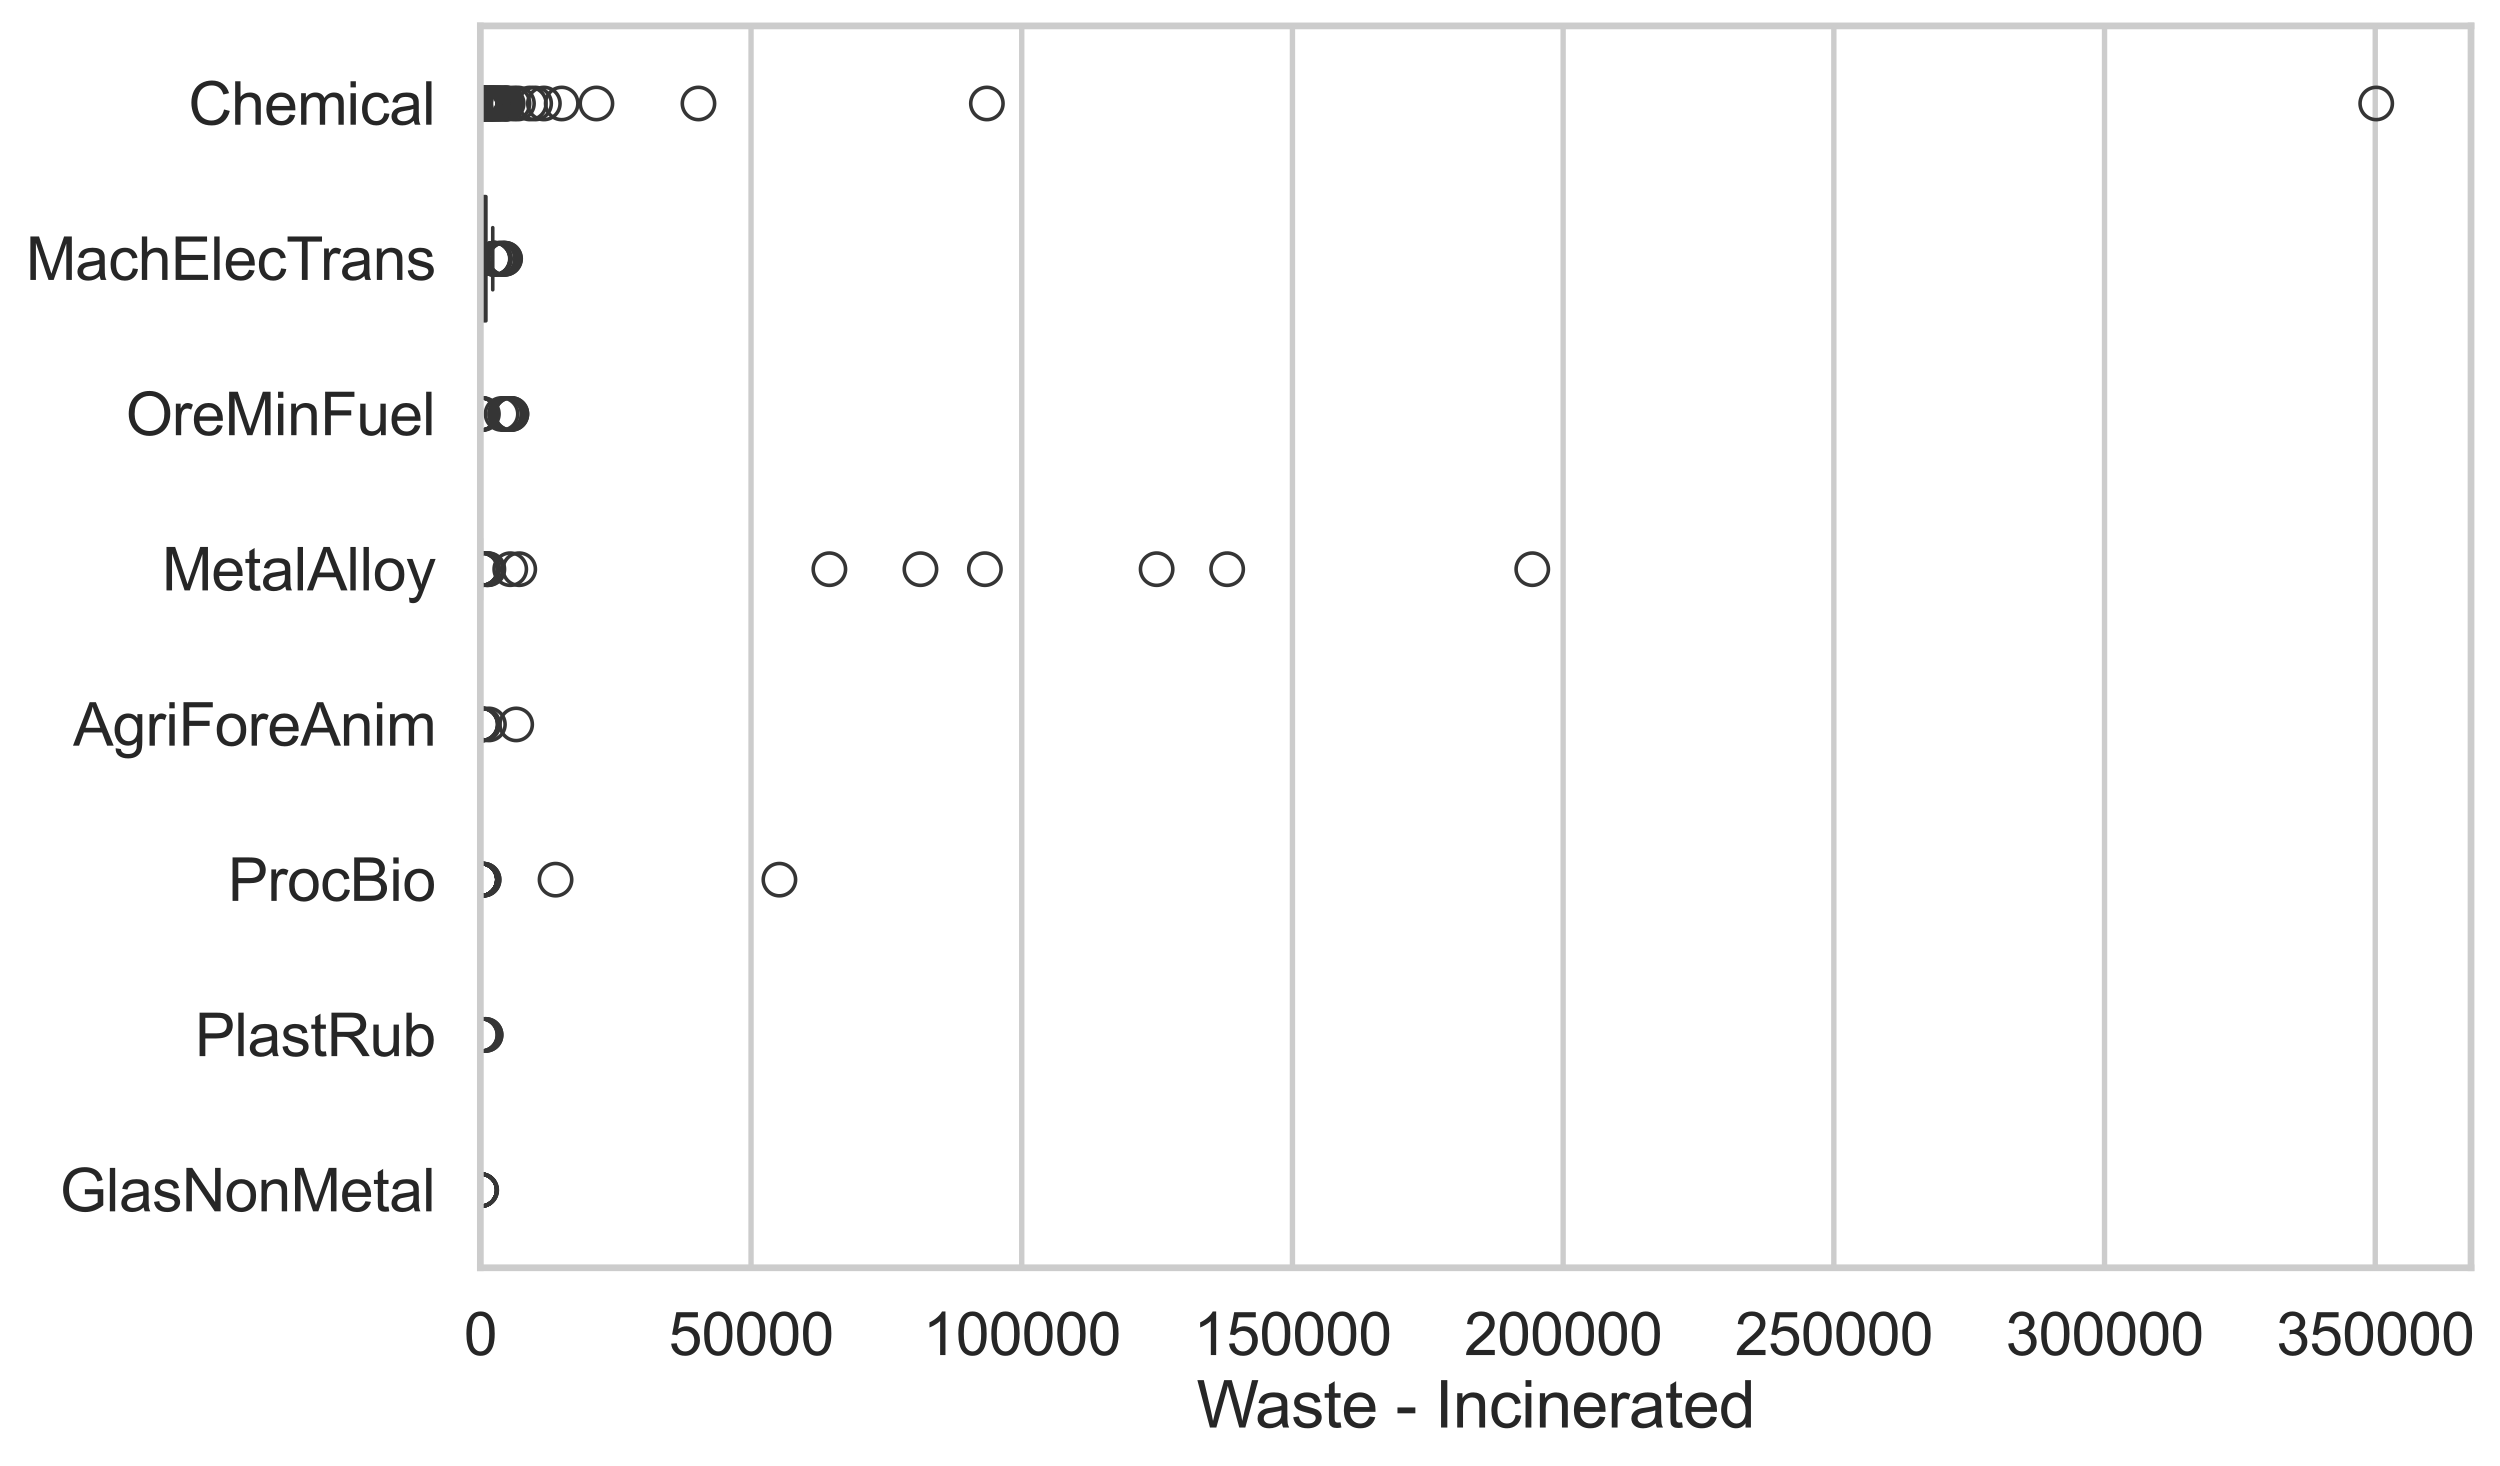 <?xml version="1.0" encoding="utf-8" standalone="no"?>
<!DOCTYPE svg PUBLIC "-//W3C//DTD SVG 1.1//EN"
  "http://www.w3.org/Graphics/SVG/1.1/DTD/svg11.dtd">
<svg xmlns:xlink="http://www.w3.org/1999/xlink" width="695.842pt" height="408.111pt" viewBox="0 0 695.842 408.111" xmlns="http://www.w3.org/2000/svg" version="1.1">
 <defs>
  <style type="text/css">*{stroke-linejoin: round; stroke-linecap: butt}</style>
 </defs>
 <g id="figure_1">
  <g id="patch_1">
   <path d="M 0 408.111 
L 695.842 408.111 
L 695.842 0 
L 0 0 
z
" style="fill: #ffffff"/>
  </g>
  <g id="axes_1">
   <g id="patch_2">
    <path d="M 133.697 352.86 
L 687.775 352.86 
L 687.775 7.2 
L 133.697 7.2 
z
" style="fill: #ffffff"/>
   </g>
   <g id="matplotlib.axis_1">
    <g id="xtick_1">
     <g id="line2d_1">
      <path d="M 133.697 352.86 
L 133.697 7.2 
" clip-path="url(#p12f7d13bb6)" style="fill: none; stroke: #cccccc; stroke-width: 1.5; stroke-linecap: round"/>
     </g>
     <g id="text_1">
      <!-- 0 -->
      <g style="fill: #262626" transform="translate(129.109 377.17) scale(0.165 -0.165)">
       <defs>
        <path id="ArialMT-30" d="M 266 2259 
Q 266 3072 433 3567 
Q 600 4063 929 4331 
Q 1259 4600 1759 4600 
Q 2128 4600 2406 4451 
Q 2684 4303 2865 4023 
Q 3047 3744 3150 3342 
Q 3253 2941 3253 2259 
Q 3253 1453 3087 958 
Q 2922 463 2592 192 
Q 2263 -78 1759 -78 
Q 1097 -78 719 397 
Q 266 969 266 2259 
z
M 844 2259 
Q 844 1131 1108 757 
Q 1372 384 1759 384 
Q 2147 384 2411 759 
Q 2675 1134 2675 2259 
Q 2675 3391 2411 3762 
Q 2147 4134 1753 4134 
Q 1366 4134 1134 3806 
Q 844 3388 844 2259 
z
" transform="scale(0.016)"/>
       </defs>
       <use xlink:href="#ArialMT-30"/>
      </g>
     </g>
    </g>
    <g id="xtick_2">
     <g id="line2d_2">
      <path d="M 209.042 352.86 
L 209.042 7.2 
" clip-path="url(#p12f7d13bb6)" style="fill: none; stroke: #cccccc; stroke-width: 1.5; stroke-linecap: round"/>
     </g>
     <g id="text_2">
      <!-- 50000 -->
      <g style="fill: #262626" transform="translate(186.104 377.17) scale(0.165 -0.165)">
       <defs>
        <path id="ArialMT-35" d="M 266 1200 
L 856 1250 
Q 922 819 1161 601 
Q 1400 384 1738 384 
Q 2144 384 2425 690 
Q 2706 997 2706 1503 
Q 2706 1984 2436 2262 
Q 2166 2541 1728 2541 
Q 1456 2541 1237 2417 
Q 1019 2294 894 2097 
L 366 2166 
L 809 4519 
L 3088 4519 
L 3088 3981 
L 1259 3981 
L 1013 2750 
Q 1425 3038 1878 3038 
Q 2478 3038 2890 2622 
Q 3303 2206 3303 1553 
Q 3303 931 2941 478 
Q 2500 -78 1738 -78 
Q 1113 -78 717 272 
Q 322 622 266 1200 
z
" transform="scale(0.016)"/>
       </defs>
       <use xlink:href="#ArialMT-35"/>
       <use xlink:href="#ArialMT-30" transform="translate(55.615 0)"/>
       <use xlink:href="#ArialMT-30" transform="translate(111.23 0)"/>
       <use xlink:href="#ArialMT-30" transform="translate(166.846 0)"/>
       <use xlink:href="#ArialMT-30" transform="translate(222.461 0)"/>
      </g>
     </g>
    </g>
    <g id="xtick_3">
     <g id="line2d_3">
      <path d="M 284.388 352.86 
L 284.388 7.2 
" clip-path="url(#p12f7d13bb6)" style="fill: none; stroke: #cccccc; stroke-width: 1.5; stroke-linecap: round"/>
     </g>
     <g id="text_3">
      <!-- 100000 -->
      <g style="fill: #262626" transform="translate(256.861 377.17) scale(0.165 -0.165)">
       <defs>
        <path id="ArialMT-31" d="M 2384 0 
L 1822 0 
L 1822 3584 
Q 1619 3391 1289 3197 
Q 959 3003 697 2906 
L 697 3450 
Q 1169 3672 1522 3987 
Q 1875 4303 2022 4600 
L 2384 4600 
L 2384 0 
z
" transform="scale(0.016)"/>
       </defs>
       <use xlink:href="#ArialMT-31"/>
       <use xlink:href="#ArialMT-30" transform="translate(55.615 0)"/>
       <use xlink:href="#ArialMT-30" transform="translate(111.23 0)"/>
       <use xlink:href="#ArialMT-30" transform="translate(166.846 0)"/>
       <use xlink:href="#ArialMT-30" transform="translate(222.461 0)"/>
       <use xlink:href="#ArialMT-30" transform="translate(278.076 0)"/>
      </g>
     </g>
    </g>
    <g id="xtick_4">
     <g id="line2d_4">
      <path d="M 359.734 352.86 
L 359.734 7.2 
" clip-path="url(#p12f7d13bb6)" style="fill: none; stroke: #cccccc; stroke-width: 1.5; stroke-linecap: round"/>
     </g>
     <g id="text_4">
      <!-- 150000 -->
      <g style="fill: #262626" transform="translate(332.207 377.17) scale(0.165 -0.165)">
       <use xlink:href="#ArialMT-31"/>
       <use xlink:href="#ArialMT-35" transform="translate(55.615 0)"/>
       <use xlink:href="#ArialMT-30" transform="translate(111.23 0)"/>
       <use xlink:href="#ArialMT-30" transform="translate(166.846 0)"/>
       <use xlink:href="#ArialMT-30" transform="translate(222.461 0)"/>
       <use xlink:href="#ArialMT-30" transform="translate(278.076 0)"/>
      </g>
     </g>
    </g>
    <g id="xtick_5">
     <g id="line2d_5">
      <path d="M 435.079 352.86 
L 435.079 7.2 
" clip-path="url(#p12f7d13bb6)" style="fill: none; stroke: #cccccc; stroke-width: 1.5; stroke-linecap: round"/>
     </g>
     <g id="text_5">
      <!-- 200000 -->
      <g style="fill: #262626" transform="translate(407.552 377.17) scale(0.165 -0.165)">
       <defs>
        <path id="ArialMT-32" d="M 3222 541 
L 3222 0 
L 194 0 
Q 188 203 259 391 
Q 375 700 629 1000 
Q 884 1300 1366 1694 
Q 2113 2306 2375 2664 
Q 2638 3022 2638 3341 
Q 2638 3675 2398 3904 
Q 2159 4134 1775 4134 
Q 1369 4134 1125 3890 
Q 881 3647 878 3216 
L 300 3275 
Q 359 3922 746 4261 
Q 1134 4600 1788 4600 
Q 2447 4600 2831 4234 
Q 3216 3869 3216 3328 
Q 3216 3053 3103 2787 
Q 2991 2522 2730 2228 
Q 2469 1934 1863 1422 
Q 1356 997 1212 845 
Q 1069 694 975 541 
L 3222 541 
z
" transform="scale(0.016)"/>
       </defs>
       <use xlink:href="#ArialMT-32"/>
       <use xlink:href="#ArialMT-30" transform="translate(55.615 0)"/>
       <use xlink:href="#ArialMT-30" transform="translate(111.23 0)"/>
       <use xlink:href="#ArialMT-30" transform="translate(166.846 0)"/>
       <use xlink:href="#ArialMT-30" transform="translate(222.461 0)"/>
       <use xlink:href="#ArialMT-30" transform="translate(278.076 0)"/>
      </g>
     </g>
    </g>
    <g id="xtick_6">
     <g id="line2d_6">
      <path d="M 510.425 352.86 
L 510.425 7.2 
" clip-path="url(#p12f7d13bb6)" style="fill: none; stroke: #cccccc; stroke-width: 1.5; stroke-linecap: round"/>
     </g>
     <g id="text_6">
      <!-- 250000 -->
      <g style="fill: #262626" transform="translate(482.898 377.17) scale(0.165 -0.165)">
       <use xlink:href="#ArialMT-32"/>
       <use xlink:href="#ArialMT-35" transform="translate(55.615 0)"/>
       <use xlink:href="#ArialMT-30" transform="translate(111.23 0)"/>
       <use xlink:href="#ArialMT-30" transform="translate(166.846 0)"/>
       <use xlink:href="#ArialMT-30" transform="translate(222.461 0)"/>
       <use xlink:href="#ArialMT-30" transform="translate(278.076 0)"/>
      </g>
     </g>
    </g>
    <g id="xtick_7">
     <g id="line2d_7">
      <path d="M 585.77 352.86 
L 585.77 7.2 
" clip-path="url(#p12f7d13bb6)" style="fill: none; stroke: #cccccc; stroke-width: 1.5; stroke-linecap: round"/>
     </g>
     <g id="text_7">
      <!-- 300000 -->
      <g style="fill: #262626" transform="translate(558.243 377.17) scale(0.165 -0.165)">
       <defs>
        <path id="ArialMT-33" d="M 269 1209 
L 831 1284 
Q 928 806 1161 595 
Q 1394 384 1728 384 
Q 2125 384 2398 659 
Q 2672 934 2672 1341 
Q 2672 1728 2419 1979 
Q 2166 2231 1775 2231 
Q 1616 2231 1378 2169 
L 1441 2663 
Q 1497 2656 1531 2656 
Q 1891 2656 2178 2843 
Q 2466 3031 2466 3422 
Q 2466 3731 2256 3934 
Q 2047 4138 1716 4138 
Q 1388 4138 1169 3931 
Q 950 3725 888 3313 
L 325 3413 
Q 428 3978 793 4289 
Q 1159 4600 1703 4600 
Q 2078 4600 2393 4439 
Q 2709 4278 2876 4000 
Q 3044 3722 3044 3409 
Q 3044 3113 2884 2869 
Q 2725 2625 2413 2481 
Q 2819 2388 3044 2092 
Q 3269 1797 3269 1353 
Q 3269 753 2831 336 
Q 2394 -81 1725 -81 
Q 1122 -81 723 278 
Q 325 638 269 1209 
z
" transform="scale(0.016)"/>
       </defs>
       <use xlink:href="#ArialMT-33"/>
       <use xlink:href="#ArialMT-30" transform="translate(55.615 0)"/>
       <use xlink:href="#ArialMT-30" transform="translate(111.23 0)"/>
       <use xlink:href="#ArialMT-30" transform="translate(166.846 0)"/>
       <use xlink:href="#ArialMT-30" transform="translate(222.461 0)"/>
       <use xlink:href="#ArialMT-30" transform="translate(278.076 0)"/>
      </g>
     </g>
    </g>
    <g id="xtick_8">
     <g id="line2d_8">
      <path d="M 661.116 352.86 
L 661.116 7.2 
" clip-path="url(#p12f7d13bb6)" style="fill: none; stroke: #cccccc; stroke-width: 1.5; stroke-linecap: round"/>
     </g>
     <g id="text_8">
      <!-- 350000 -->
      <g style="fill: #262626" transform="translate(633.589 377.17) scale(0.165 -0.165)">
       <use xlink:href="#ArialMT-33"/>
       <use xlink:href="#ArialMT-35" transform="translate(55.615 0)"/>
       <use xlink:href="#ArialMT-30" transform="translate(111.23 0)"/>
       <use xlink:href="#ArialMT-30" transform="translate(166.846 0)"/>
       <use xlink:href="#ArialMT-30" transform="translate(222.461 0)"/>
       <use xlink:href="#ArialMT-30" transform="translate(278.076 0)"/>
      </g>
     </g>
    </g>
    <g id="text_9">
     <!-- Waste - Incinerated -->
     <g style="fill: #262626" transform="translate(333.045 397.334) scale(0.18 -0.18)">
      <defs>
       <path id="ArialMT-57" d="M 1294 0 
L 78 4581 
L 700 4581 
L 1397 1578 
Q 1509 1106 1591 641 
Q 1766 1375 1797 1488 
L 2669 4581 
L 3400 4581 
L 4056 2263 
Q 4303 1400 4413 641 
Q 4500 1075 4641 1638 
L 5359 4581 
L 5969 4581 
L 4713 0 
L 4128 0 
L 3163 3491 
Q 3041 3928 3019 4028 
Q 2947 3713 2884 3491 
L 1913 0 
L 1294 0 
z
" transform="scale(0.016)"/>
       <path id="ArialMT-61" d="M 2588 409 
Q 2275 144 1986 34 
Q 1697 -75 1366 -75 
Q 819 -75 525 192 
Q 231 459 231 875 
Q 231 1119 342 1320 
Q 453 1522 633 1644 
Q 813 1766 1038 1828 
Q 1203 1872 1538 1913 
Q 2219 1994 2541 2106 
Q 2544 2222 2544 2253 
Q 2544 2597 2384 2738 
Q 2169 2928 1744 2928 
Q 1347 2928 1158 2789 
Q 969 2650 878 2297 
L 328 2372 
Q 403 2725 575 2942 
Q 747 3159 1072 3276 
Q 1397 3394 1825 3394 
Q 2250 3394 2515 3294 
Q 2781 3194 2906 3042 
Q 3031 2891 3081 2659 
Q 3109 2516 3109 2141 
L 3109 1391 
Q 3109 606 3145 398 
Q 3181 191 3288 0 
L 2700 0 
Q 2613 175 2588 409 
z
M 2541 1666 
Q 2234 1541 1622 1453 
Q 1275 1403 1131 1340 
Q 988 1278 909 1158 
Q 831 1038 831 891 
Q 831 666 1001 516 
Q 1172 366 1500 366 
Q 1825 366 2078 508 
Q 2331 650 2450 897 
Q 2541 1088 2541 1459 
L 2541 1666 
z
" transform="scale(0.016)"/>
       <path id="ArialMT-73" d="M 197 991 
L 753 1078 
Q 800 744 1014 566 
Q 1228 388 1613 388 
Q 2000 388 2187 545 
Q 2375 703 2375 916 
Q 2375 1106 2209 1216 
Q 2094 1291 1634 1406 
Q 1016 1563 777 1677 
Q 538 1791 414 1992 
Q 291 2194 291 2438 
Q 291 2659 392 2848 
Q 494 3038 669 3163 
Q 800 3259 1026 3326 
Q 1253 3394 1513 3394 
Q 1903 3394 2198 3281 
Q 2494 3169 2634 2976 
Q 2775 2784 2828 2463 
L 2278 2388 
Q 2241 2644 2061 2787 
Q 1881 2931 1553 2931 
Q 1166 2931 1000 2803 
Q 834 2675 834 2503 
Q 834 2394 903 2306 
Q 972 2216 1119 2156 
Q 1203 2125 1616 2013 
Q 2213 1853 2448 1751 
Q 2684 1650 2818 1456 
Q 2953 1263 2953 975 
Q 2953 694 2789 445 
Q 2625 197 2315 61 
Q 2006 -75 1616 -75 
Q 969 -75 630 194 
Q 291 463 197 991 
z
" transform="scale(0.016)"/>
       <path id="ArialMT-74" d="M 1650 503 
L 1731 6 
Q 1494 -44 1306 -44 
Q 1000 -44 831 53 
Q 663 150 594 308 
Q 525 466 525 972 
L 525 2881 
L 113 2881 
L 113 3319 
L 525 3319 
L 525 4141 
L 1084 4478 
L 1084 3319 
L 1650 3319 
L 1650 2881 
L 1084 2881 
L 1084 941 
Q 1084 700 1114 631 
Q 1144 563 1211 522 
Q 1278 481 1403 481 
Q 1497 481 1650 503 
z
" transform="scale(0.016)"/>
       <path id="ArialMT-65" d="M 2694 1069 
L 3275 997 
Q 3138 488 2766 206 
Q 2394 -75 1816 -75 
Q 1088 -75 661 373 
Q 234 822 234 1631 
Q 234 2469 665 2931 
Q 1097 3394 1784 3394 
Q 2450 3394 2872 2941 
Q 3294 2488 3294 1666 
Q 3294 1616 3291 1516 
L 816 1516 
Q 847 969 1125 678 
Q 1403 388 1819 388 
Q 2128 388 2347 550 
Q 2566 713 2694 1069 
z
M 847 1978 
L 2700 1978 
Q 2663 2397 2488 2606 
Q 2219 2931 1791 2931 
Q 1403 2931 1139 2672 
Q 875 2413 847 1978 
z
" transform="scale(0.016)"/>
       <path id="ArialMT-20" transform="scale(0.016)"/>
       <path id="ArialMT-2d" d="M 203 1375 
L 203 1941 
L 1931 1941 
L 1931 1375 
L 203 1375 
z
" transform="scale(0.016)"/>
       <path id="ArialMT-49" d="M 597 0 
L 597 4581 
L 1203 4581 
L 1203 0 
L 597 0 
z
" transform="scale(0.016)"/>
       <path id="ArialMT-6e" d="M 422 0 
L 422 3319 
L 928 3319 
L 928 2847 
Q 1294 3394 1984 3394 
Q 2284 3394 2536 3286 
Q 2788 3178 2913 3003 
Q 3038 2828 3088 2588 
Q 3119 2431 3119 2041 
L 3119 0 
L 2556 0 
L 2556 2019 
Q 2556 2363 2490 2533 
Q 2425 2703 2258 2804 
Q 2091 2906 1866 2906 
Q 1506 2906 1245 2678 
Q 984 2450 984 1813 
L 984 0 
L 422 0 
z
" transform="scale(0.016)"/>
       <path id="ArialMT-63" d="M 2588 1216 
L 3141 1144 
Q 3050 572 2676 248 
Q 2303 -75 1759 -75 
Q 1078 -75 664 370 
Q 250 816 250 1647 
Q 250 2184 428 2587 
Q 606 2991 970 3192 
Q 1334 3394 1763 3394 
Q 2303 3394 2647 3120 
Q 2991 2847 3088 2344 
L 2541 2259 
Q 2463 2594 2264 2762 
Q 2066 2931 1784 2931 
Q 1359 2931 1093 2626 
Q 828 2322 828 1663 
Q 828 994 1084 691 
Q 1341 388 1753 388 
Q 2084 388 2306 591 
Q 2528 794 2588 1216 
z
" transform="scale(0.016)"/>
       <path id="ArialMT-69" d="M 425 3934 
L 425 4581 
L 988 4581 
L 988 3934 
L 425 3934 
z
M 425 0 
L 425 3319 
L 988 3319 
L 988 0 
L 425 0 
z
" transform="scale(0.016)"/>
       <path id="ArialMT-72" d="M 416 0 
L 416 3319 
L 922 3319 
L 922 2816 
Q 1116 3169 1280 3281 
Q 1444 3394 1641 3394 
Q 1925 3394 2219 3213 
L 2025 2691 
Q 1819 2813 1613 2813 
Q 1428 2813 1281 2702 
Q 1134 2591 1072 2394 
Q 978 2094 978 1738 
L 978 0 
L 416 0 
z
" transform="scale(0.016)"/>
       <path id="ArialMT-64" d="M 2575 0 
L 2575 419 
Q 2259 -75 1647 -75 
Q 1250 -75 917 144 
Q 584 363 401 755 
Q 219 1147 219 1656 
Q 219 2153 384 2558 
Q 550 2963 881 3178 
Q 1213 3394 1622 3394 
Q 1922 3394 2156 3267 
Q 2391 3141 2538 2938 
L 2538 4581 
L 3097 4581 
L 3097 0 
L 2575 0 
z
M 797 1656 
Q 797 1019 1065 703 
Q 1334 388 1700 388 
Q 2069 388 2326 689 
Q 2584 991 2584 1609 
Q 2584 2291 2321 2609 
Q 2059 2928 1675 2928 
Q 1300 2928 1048 2622 
Q 797 2316 797 1656 
z
" transform="scale(0.016)"/>
      </defs>
      <use xlink:href="#ArialMT-57"/>
      <use xlink:href="#ArialMT-61" transform="translate(90.635 0)"/>
      <use xlink:href="#ArialMT-73" transform="translate(146.25 0)"/>
      <use xlink:href="#ArialMT-74" transform="translate(196.25 0)"/>
      <use xlink:href="#ArialMT-65" transform="translate(224.033 0)"/>
      <use xlink:href="#ArialMT-20" transform="translate(279.648 0)"/>
      <use xlink:href="#ArialMT-2d" transform="translate(307.432 0)"/>
      <use xlink:href="#ArialMT-20" transform="translate(340.732 0)"/>
      <use xlink:href="#ArialMT-49" transform="translate(368.516 0)"/>
      <use xlink:href="#ArialMT-6e" transform="translate(396.299 0)"/>
      <use xlink:href="#ArialMT-63" transform="translate(451.914 0)"/>
      <use xlink:href="#ArialMT-69" transform="translate(501.914 0)"/>
      <use xlink:href="#ArialMT-6e" transform="translate(524.131 0)"/>
      <use xlink:href="#ArialMT-65" transform="translate(579.746 0)"/>
      <use xlink:href="#ArialMT-72" transform="translate(635.361 0)"/>
      <use xlink:href="#ArialMT-61" transform="translate(668.662 0)"/>
      <use xlink:href="#ArialMT-74" transform="translate(724.277 0)"/>
      <use xlink:href="#ArialMT-65" transform="translate(752.061 0)"/>
      <use xlink:href="#ArialMT-64" transform="translate(807.676 0)"/>
     </g>
    </g>
   </g>
   <g id="matplotlib.axis_2">
    <g id="ytick_1">
     <g id="text_10">
      <!-- Chemical -->
      <g style="fill: #262626" transform="translate(52.428 34.709) scale(0.165 -0.165)">
       <defs>
        <path id="ArialMT-43" d="M 3763 1606 
L 4369 1453 
Q 4178 706 3683 314 
Q 3188 -78 2472 -78 
Q 1731 -78 1267 223 
Q 803 525 561 1097 
Q 319 1669 319 2325 
Q 319 3041 592 3573 
Q 866 4106 1370 4382 
Q 1875 4659 2481 4659 
Q 3169 4659 3637 4309 
Q 4106 3959 4291 3325 
L 3694 3184 
Q 3534 3684 3231 3912 
Q 2928 4141 2469 4141 
Q 1941 4141 1586 3887 
Q 1231 3634 1087 3207 
Q 944 2781 944 2328 
Q 944 1744 1114 1308 
Q 1284 872 1643 656 
Q 2003 441 2422 441 
Q 2931 441 3284 734 
Q 3638 1028 3763 1606 
z
" transform="scale(0.016)"/>
        <path id="ArialMT-68" d="M 422 0 
L 422 4581 
L 984 4581 
L 984 2938 
Q 1378 3394 1978 3394 
Q 2347 3394 2619 3248 
Q 2891 3103 3008 2847 
Q 3125 2591 3125 2103 
L 3125 0 
L 2563 0 
L 2563 2103 
Q 2563 2525 2380 2717 
Q 2197 2909 1863 2909 
Q 1613 2909 1392 2779 
Q 1172 2650 1078 2428 
Q 984 2206 984 1816 
L 984 0 
L 422 0 
z
" transform="scale(0.016)"/>
        <path id="ArialMT-6d" d="M 422 0 
L 422 3319 
L 925 3319 
L 925 2853 
Q 1081 3097 1340 3245 
Q 1600 3394 1931 3394 
Q 2300 3394 2536 3241 
Q 2772 3088 2869 2813 
Q 3263 3394 3894 3394 
Q 4388 3394 4653 3120 
Q 4919 2847 4919 2278 
L 4919 0 
L 4359 0 
L 4359 2091 
Q 4359 2428 4304 2576 
Q 4250 2725 4106 2815 
Q 3963 2906 3769 2906 
Q 3419 2906 3187 2673 
Q 2956 2441 2956 1928 
L 2956 0 
L 2394 0 
L 2394 2156 
Q 2394 2531 2256 2718 
Q 2119 2906 1806 2906 
Q 1569 2906 1367 2781 
Q 1166 2656 1075 2415 
Q 984 2175 984 1722 
L 984 0 
L 422 0 
z
" transform="scale(0.016)"/>
        <path id="ArialMT-6c" d="M 409 0 
L 409 4581 
L 972 4581 
L 972 0 
L 409 0 
z
" transform="scale(0.016)"/>
       </defs>
       <use xlink:href="#ArialMT-43"/>
       <use xlink:href="#ArialMT-68" transform="translate(72.217 0)"/>
       <use xlink:href="#ArialMT-65" transform="translate(127.832 0)"/>
       <use xlink:href="#ArialMT-6d" transform="translate(183.447 0)"/>
       <use xlink:href="#ArialMT-69" transform="translate(266.748 0)"/>
       <use xlink:href="#ArialMT-63" transform="translate(288.965 0)"/>
       <use xlink:href="#ArialMT-61" transform="translate(338.965 0)"/>
       <use xlink:href="#ArialMT-6c" transform="translate(394.58 0)"/>
      </g>
     </g>
    </g>
    <g id="ytick_2">
     <g id="text_11">
      <!-- MachElecTrans -->
      <g style="fill: #262626" transform="translate(7.2 77.916) scale(0.165 -0.165)">
       <defs>
        <path id="ArialMT-4d" d="M 475 0 
L 475 4581 
L 1388 4581 
L 2472 1338 
Q 2622 884 2691 659 
Q 2769 909 2934 1394 
L 4031 4581 
L 4847 4581 
L 4847 0 
L 4263 0 
L 4263 3834 
L 2931 0 
L 2384 0 
L 1059 3900 
L 1059 0 
L 475 0 
z
" transform="scale(0.016)"/>
        <path id="ArialMT-45" d="M 506 0 
L 506 4581 
L 3819 4581 
L 3819 4041 
L 1113 4041 
L 1113 2638 
L 3647 2638 
L 3647 2100 
L 1113 2100 
L 1113 541 
L 3925 541 
L 3925 0 
L 506 0 
z
" transform="scale(0.016)"/>
        <path id="ArialMT-54" d="M 1659 0 
L 1659 4041 
L 150 4041 
L 150 4581 
L 3781 4581 
L 3781 4041 
L 2266 4041 
L 2266 0 
L 1659 0 
z
" transform="scale(0.016)"/>
       </defs>
       <use xlink:href="#ArialMT-4d"/>
       <use xlink:href="#ArialMT-61" transform="translate(83.301 0)"/>
       <use xlink:href="#ArialMT-63" transform="translate(138.916 0)"/>
       <use xlink:href="#ArialMT-68" transform="translate(188.916 0)"/>
       <use xlink:href="#ArialMT-45" transform="translate(244.531 0)"/>
       <use xlink:href="#ArialMT-6c" transform="translate(311.23 0)"/>
       <use xlink:href="#ArialMT-65" transform="translate(333.447 0)"/>
       <use xlink:href="#ArialMT-63" transform="translate(389.062 0)"/>
       <use xlink:href="#ArialMT-54" transform="translate(439.062 0)"/>
       <use xlink:href="#ArialMT-72" transform="translate(496.396 0)"/>
       <use xlink:href="#ArialMT-61" transform="translate(529.697 0)"/>
       <use xlink:href="#ArialMT-6e" transform="translate(585.312 0)"/>
       <use xlink:href="#ArialMT-73" transform="translate(640.928 0)"/>
      </g>
     </g>
    </g>
    <g id="ytick_3">
     <g id="text_12">
      <!-- OreMinFuel -->
      <g style="fill: #262626" transform="translate(35.013 121.124) scale(0.165 -0.165)">
       <defs>
        <path id="ArialMT-4f" d="M 309 2231 
Q 309 3372 921 4017 
Q 1534 4663 2503 4663 
Q 3138 4663 3647 4359 
Q 4156 4056 4423 3514 
Q 4691 2972 4691 2284 
Q 4691 1588 4409 1038 
Q 4128 488 3612 205 
Q 3097 -78 2500 -78 
Q 1853 -78 1343 234 
Q 834 547 571 1087 
Q 309 1628 309 2231 
z
M 934 2222 
Q 934 1394 1379 917 
Q 1825 441 2497 441 
Q 3181 441 3623 922 
Q 4066 1403 4066 2288 
Q 4066 2847 3877 3264 
Q 3688 3681 3323 3911 
Q 2959 4141 2506 4141 
Q 1863 4141 1398 3698 
Q 934 3256 934 2222 
z
" transform="scale(0.016)"/>
        <path id="ArialMT-46" d="M 525 0 
L 525 4581 
L 3616 4581 
L 3616 4041 
L 1131 4041 
L 1131 2622 
L 3281 2622 
L 3281 2081 
L 1131 2081 
L 1131 0 
L 525 0 
z
" transform="scale(0.016)"/>
        <path id="ArialMT-75" d="M 2597 0 
L 2597 488 
Q 2209 -75 1544 -75 
Q 1250 -75 995 37 
Q 741 150 617 320 
Q 494 491 444 738 
Q 409 903 409 1263 
L 409 3319 
L 972 3319 
L 972 1478 
Q 972 1038 1006 884 
Q 1059 663 1231 536 
Q 1403 409 1656 409 
Q 1909 409 2131 539 
Q 2353 669 2445 892 
Q 2538 1116 2538 1541 
L 2538 3319 
L 3100 3319 
L 3100 0 
L 2597 0 
z
" transform="scale(0.016)"/>
       </defs>
       <use xlink:href="#ArialMT-4f"/>
       <use xlink:href="#ArialMT-72" transform="translate(77.783 0)"/>
       <use xlink:href="#ArialMT-65" transform="translate(111.084 0)"/>
       <use xlink:href="#ArialMT-4d" transform="translate(166.699 0)"/>
       <use xlink:href="#ArialMT-69" transform="translate(250 0)"/>
       <use xlink:href="#ArialMT-6e" transform="translate(272.217 0)"/>
       <use xlink:href="#ArialMT-46" transform="translate(327.832 0)"/>
       <use xlink:href="#ArialMT-75" transform="translate(388.916 0)"/>
       <use xlink:href="#ArialMT-65" transform="translate(444.531 0)"/>
       <use xlink:href="#ArialMT-6c" transform="translate(500.146 0)"/>
      </g>
     </g>
    </g>
    <g id="ytick_4">
     <g id="text_13">
      <!-- MetalAlloy -->
      <g style="fill: #262626" transform="translate(45.088 164.331) scale(0.165 -0.165)">
       <defs>
        <path id="ArialMT-41" d="M -9 0 
L 1750 4581 
L 2403 4581 
L 4278 0 
L 3588 0 
L 3053 1388 
L 1138 1388 
L 634 0 
L -9 0 
z
M 1313 1881 
L 2866 1881 
L 2388 3150 
Q 2169 3728 2063 4100 
Q 1975 3659 1816 3225 
L 1313 1881 
z
" transform="scale(0.016)"/>
        <path id="ArialMT-6f" d="M 213 1659 
Q 213 2581 725 3025 
Q 1153 3394 1769 3394 
Q 2453 3394 2887 2945 
Q 3322 2497 3322 1706 
Q 3322 1066 3130 698 
Q 2938 331 2570 128 
Q 2203 -75 1769 -75 
Q 1072 -75 642 372 
Q 213 819 213 1659 
z
M 791 1659 
Q 791 1022 1069 705 
Q 1347 388 1769 388 
Q 2188 388 2466 706 
Q 2744 1025 2744 1678 
Q 2744 2294 2464 2611 
Q 2184 2928 1769 2928 
Q 1347 2928 1069 2612 
Q 791 2297 791 1659 
z
" transform="scale(0.016)"/>
        <path id="ArialMT-79" d="M 397 -1278 
L 334 -750 
Q 519 -800 656 -800 
Q 844 -800 956 -737 
Q 1069 -675 1141 -563 
Q 1194 -478 1313 -144 
Q 1328 -97 1363 -6 
L 103 3319 
L 709 3319 
L 1400 1397 
Q 1534 1031 1641 628 
Q 1738 1016 1872 1384 
L 2581 3319 
L 3144 3319 
L 1881 -56 
Q 1678 -603 1566 -809 
Q 1416 -1088 1222 -1217 
Q 1028 -1347 759 -1347 
Q 597 -1347 397 -1278 
z
" transform="scale(0.016)"/>
       </defs>
       <use xlink:href="#ArialMT-4d"/>
       <use xlink:href="#ArialMT-65" transform="translate(83.301 0)"/>
       <use xlink:href="#ArialMT-74" transform="translate(138.916 0)"/>
       <use xlink:href="#ArialMT-61" transform="translate(166.699 0)"/>
       <use xlink:href="#ArialMT-6c" transform="translate(222.314 0)"/>
       <use xlink:href="#ArialMT-41" transform="translate(244.531 0)"/>
       <use xlink:href="#ArialMT-6c" transform="translate(311.23 0)"/>
       <use xlink:href="#ArialMT-6c" transform="translate(333.447 0)"/>
       <use xlink:href="#ArialMT-6f" transform="translate(355.664 0)"/>
       <use xlink:href="#ArialMT-79" transform="translate(411.279 0)"/>
      </g>
     </g>
    </g>
    <g id="ytick_5">
     <g id="text_14">
      <!-- AgriForeAnim -->
      <g style="fill: #262626" transform="translate(20.341 207.539) scale(0.165 -0.165)">
       <defs>
        <path id="ArialMT-67" d="M 319 -275 
L 866 -356 
Q 900 -609 1056 -725 
Q 1266 -881 1628 -881 
Q 2019 -881 2231 -725 
Q 2444 -569 2519 -288 
Q 2563 -116 2559 434 
Q 2191 0 1641 0 
Q 956 0 581 494 
Q 206 988 206 1678 
Q 206 2153 378 2554 
Q 550 2956 876 3175 
Q 1203 3394 1644 3394 
Q 2231 3394 2613 2919 
L 2613 3319 
L 3131 3319 
L 3131 450 
Q 3131 -325 2973 -648 
Q 2816 -972 2473 -1159 
Q 2131 -1347 1631 -1347 
Q 1038 -1347 672 -1080 
Q 306 -813 319 -275 
z
M 784 1719 
Q 784 1066 1043 766 
Q 1303 466 1694 466 
Q 2081 466 2343 764 
Q 2606 1063 2606 1700 
Q 2606 2309 2336 2618 
Q 2066 2928 1684 2928 
Q 1309 2928 1046 2623 
Q 784 2319 784 1719 
z
" transform="scale(0.016)"/>
       </defs>
       <use xlink:href="#ArialMT-41"/>
       <use xlink:href="#ArialMT-67" transform="translate(66.699 0)"/>
       <use xlink:href="#ArialMT-72" transform="translate(122.314 0)"/>
       <use xlink:href="#ArialMT-69" transform="translate(155.615 0)"/>
       <use xlink:href="#ArialMT-46" transform="translate(177.832 0)"/>
       <use xlink:href="#ArialMT-6f" transform="translate(238.916 0)"/>
       <use xlink:href="#ArialMT-72" transform="translate(294.531 0)"/>
       <use xlink:href="#ArialMT-65" transform="translate(327.832 0)"/>
       <use xlink:href="#ArialMT-41" transform="translate(383.447 0)"/>
       <use xlink:href="#ArialMT-6e" transform="translate(450.146 0)"/>
       <use xlink:href="#ArialMT-69" transform="translate(505.762 0)"/>
       <use xlink:href="#ArialMT-6d" transform="translate(527.979 0)"/>
      </g>
     </g>
    </g>
    <g id="ytick_6">
     <g id="text_15">
      <!-- ProcBio -->
      <g style="fill: #262626" transform="translate(63.424 250.746) scale(0.165 -0.165)">
       <defs>
        <path id="ArialMT-50" d="M 494 0 
L 494 4581 
L 2222 4581 
Q 2678 4581 2919 4538 
Q 3256 4481 3484 4323 
Q 3713 4166 3852 3881 
Q 3991 3597 3991 3256 
Q 3991 2672 3619 2267 
Q 3247 1863 2275 1863 
L 1100 1863 
L 1100 0 
L 494 0 
z
M 1100 2403 
L 2284 2403 
Q 2872 2403 3119 2622 
Q 3366 2841 3366 3238 
Q 3366 3525 3220 3729 
Q 3075 3934 2838 4000 
Q 2684 4041 2272 4041 
L 1100 4041 
L 1100 2403 
z
" transform="scale(0.016)"/>
        <path id="ArialMT-42" d="M 469 0 
L 469 4581 
L 2188 4581 
Q 2713 4581 3030 4442 
Q 3347 4303 3526 4014 
Q 3706 3725 3706 3409 
Q 3706 3116 3547 2856 
Q 3388 2597 3066 2438 
Q 3481 2316 3704 2022 
Q 3928 1728 3928 1328 
Q 3928 1006 3792 729 
Q 3656 453 3456 303 
Q 3256 153 2954 76 
Q 2653 0 2216 0 
L 469 0 
z
M 1075 2656 
L 2066 2656 
Q 2469 2656 2644 2709 
Q 2875 2778 2992 2937 
Q 3109 3097 3109 3338 
Q 3109 3566 3000 3739 
Q 2891 3913 2687 3977 
Q 2484 4041 1991 4041 
L 1075 4041 
L 1075 2656 
z
M 1075 541 
L 2216 541 
Q 2509 541 2628 563 
Q 2838 600 2978 687 
Q 3119 775 3209 942 
Q 3300 1109 3300 1328 
Q 3300 1584 3169 1773 
Q 3038 1963 2805 2039 
Q 2572 2116 2134 2116 
L 1075 2116 
L 1075 541 
z
" transform="scale(0.016)"/>
       </defs>
       <use xlink:href="#ArialMT-50"/>
       <use xlink:href="#ArialMT-72" transform="translate(66.699 0)"/>
       <use xlink:href="#ArialMT-6f" transform="translate(100 0)"/>
       <use xlink:href="#ArialMT-63" transform="translate(155.615 0)"/>
       <use xlink:href="#ArialMT-42" transform="translate(205.615 0)"/>
       <use xlink:href="#ArialMT-69" transform="translate(272.314 0)"/>
       <use xlink:href="#ArialMT-6f" transform="translate(294.531 0)"/>
      </g>
     </g>
    </g>
    <g id="ytick_7">
     <g id="text_16">
      <!-- PlastRub -->
      <g style="fill: #262626" transform="translate(54.248 293.954) scale(0.165 -0.165)">
       <defs>
        <path id="ArialMT-52" d="M 503 0 
L 503 4581 
L 2534 4581 
Q 3147 4581 3465 4457 
Q 3784 4334 3975 4021 
Q 4166 3709 4166 3331 
Q 4166 2844 3850 2509 
Q 3534 2175 2875 2084 
Q 3116 1969 3241 1856 
Q 3506 1613 3744 1247 
L 4541 0 
L 3778 0 
L 3172 953 
Q 2906 1366 2734 1584 
Q 2563 1803 2427 1890 
Q 2291 1978 2150 2013 
Q 2047 2034 1813 2034 
L 1109 2034 
L 1109 0 
L 503 0 
z
M 1109 2559 
L 2413 2559 
Q 2828 2559 3062 2645 
Q 3297 2731 3419 2920 
Q 3541 3109 3541 3331 
Q 3541 3656 3305 3865 
Q 3069 4075 2559 4075 
L 1109 4075 
L 1109 2559 
z
" transform="scale(0.016)"/>
        <path id="ArialMT-62" d="M 941 0 
L 419 0 
L 419 4581 
L 981 4581 
L 981 2947 
Q 1338 3394 1891 3394 
Q 2197 3394 2470 3270 
Q 2744 3147 2920 2923 
Q 3097 2700 3197 2384 
Q 3297 2069 3297 1709 
Q 3297 856 2875 390 
Q 2453 -75 1863 -75 
Q 1275 -75 941 416 
L 941 0 
z
M 934 1684 
Q 934 1088 1097 822 
Q 1363 388 1816 388 
Q 2184 388 2453 708 
Q 2722 1028 2722 1663 
Q 2722 2313 2464 2622 
Q 2206 2931 1841 2931 
Q 1472 2931 1203 2611 
Q 934 2291 934 1684 
z
" transform="scale(0.016)"/>
       </defs>
       <use xlink:href="#ArialMT-50"/>
       <use xlink:href="#ArialMT-6c" transform="translate(66.699 0)"/>
       <use xlink:href="#ArialMT-61" transform="translate(88.916 0)"/>
       <use xlink:href="#ArialMT-73" transform="translate(144.531 0)"/>
       <use xlink:href="#ArialMT-74" transform="translate(194.531 0)"/>
       <use xlink:href="#ArialMT-52" transform="translate(222.314 0)"/>
       <use xlink:href="#ArialMT-75" transform="translate(294.531 0)"/>
       <use xlink:href="#ArialMT-62" transform="translate(350.146 0)"/>
      </g>
     </g>
    </g>
    <g id="ytick_8">
     <g id="text_17">
      <!-- GlasNonMetal -->
      <g style="fill: #262626" transform="translate(16.659 337.161) scale(0.165 -0.165)">
       <defs>
        <path id="ArialMT-47" d="M 2638 1797 
L 2638 2334 
L 4578 2338 
L 4578 638 
Q 4131 281 3656 101 
Q 3181 -78 2681 -78 
Q 2006 -78 1454 211 
Q 903 500 622 1047 
Q 341 1594 341 2269 
Q 341 2938 620 3517 
Q 900 4097 1425 4378 
Q 1950 4659 2634 4659 
Q 3131 4659 3532 4498 
Q 3934 4338 4162 4050 
Q 4391 3763 4509 3300 
L 3963 3150 
Q 3859 3500 3706 3700 
Q 3553 3900 3268 4020 
Q 2984 4141 2638 4141 
Q 2222 4141 1919 4014 
Q 1616 3888 1430 3681 
Q 1244 3475 1141 3228 
Q 966 2803 966 2306 
Q 966 1694 1177 1281 
Q 1388 869 1791 669 
Q 2194 469 2647 469 
Q 3041 469 3416 620 
Q 3791 772 3984 944 
L 3984 1797 
L 2638 1797 
z
" transform="scale(0.016)"/>
        <path id="ArialMT-4e" d="M 488 0 
L 488 4581 
L 1109 4581 
L 3516 984 
L 3516 4581 
L 4097 4581 
L 4097 0 
L 3475 0 
L 1069 3600 
L 1069 0 
L 488 0 
z
" transform="scale(0.016)"/>
       </defs>
       <use xlink:href="#ArialMT-47"/>
       <use xlink:href="#ArialMT-6c" transform="translate(77.783 0)"/>
       <use xlink:href="#ArialMT-61" transform="translate(100 0)"/>
       <use xlink:href="#ArialMT-73" transform="translate(155.615 0)"/>
       <use xlink:href="#ArialMT-4e" transform="translate(205.615 0)"/>
       <use xlink:href="#ArialMT-6f" transform="translate(277.832 0)"/>
       <use xlink:href="#ArialMT-6e" transform="translate(333.447 0)"/>
       <use xlink:href="#ArialMT-4d" transform="translate(389.062 0)"/>
       <use xlink:href="#ArialMT-65" transform="translate(472.363 0)"/>
       <use xlink:href="#ArialMT-74" transform="translate(527.979 0)"/>
       <use xlink:href="#ArialMT-61" transform="translate(555.762 0)"/>
       <use xlink:href="#ArialMT-6c" transform="translate(611.377 0)"/>
      </g>
     </g>
    </g>
   </g>
   <g id="patch_3">
    <path d="M 133.708 11.521 
L 133.708 46.087 
L 133.745 46.087 
L 133.745 11.521 
L 133.708 11.521 
z
" clip-path="url(#p12f7d13bb6)" style="fill: #ca74db; stroke: #353535; stroke-linejoin: miter"/>
   </g>
   <g id="line2d_9">
    <path d="M 133.708 28.804 
L 133.697 28.804 
" clip-path="url(#p12f7d13bb6)" style="fill: none; stroke: #353535"/>
   </g>
   <g id="line2d_10">
    <path d="M 133.745 28.804 
L 133.798 28.804 
" clip-path="url(#p12f7d13bb6)" style="fill: none; stroke: #353535"/>
   </g>
   <g id="line2d_11">
    <path d="M 133.697 20.162 
L 133.697 37.445 
" clip-path="url(#p12f7d13bb6)" style="fill: none; stroke: #353535; stroke-linecap: round"/>
   </g>
   <g id="line2d_12">
    <path d="M 133.798 20.162 
L 133.798 37.445 
" clip-path="url(#p12f7d13bb6)" style="fill: none; stroke: #353535; stroke-linecap: round"/>
   </g>
   <g id="line2d_13">
    <defs>
     <path id="mdb5c08f5f5" d="M 0 4.5 
C 1.193 4.5 2.338 4.026 3.182 3.182 
C 4.026 2.338 4.5 1.193 4.5 0 
C 4.5 -1.193 4.026 -2.338 3.182 -3.182 
C 2.338 -4.026 1.193 -4.5 0 -4.5 
C -1.193 -4.5 -2.338 -4.026 -3.182 -3.182 
C -4.026 -2.338 -4.5 -1.193 -4.5 0 
C -4.5 1.193 -4.026 2.338 -3.182 3.182 
C -2.338 4.026 -1.193 4.5 0 4.5 
z
" style="stroke: #353535"/>
    </defs>
    <g clip-path="url(#p12f7d13bb6)">
     <use xlink:href="#mdb5c08f5f5" x="151.382" y="28.804" style="fill-opacity: 0; stroke: #353535"/>
     <use xlink:href="#mdb5c08f5f5" x="137.271" y="28.804" style="fill-opacity: 0; stroke: #353535"/>
     <use xlink:href="#mdb5c08f5f5" x="144.171" y="28.804" style="fill-opacity: 0; stroke: #353535"/>
     <use xlink:href="#mdb5c08f5f5" x="137.245" y="28.804" style="fill-opacity: 0; stroke: #353535"/>
     <use xlink:href="#mdb5c08f5f5" x="134.623" y="28.804" style="fill-opacity: 0; stroke: #353535"/>
     <use xlink:href="#mdb5c08f5f5" x="134.817" y="28.804" style="fill-opacity: 0; stroke: #353535"/>
     <use xlink:href="#mdb5c08f5f5" x="133.8" y="28.804" style="fill-opacity: 0; stroke: #353535"/>
     <use xlink:href="#mdb5c08f5f5" x="133.803" y="28.804" style="fill-opacity: 0; stroke: #353535"/>
     <use xlink:href="#mdb5c08f5f5" x="136.083" y="28.804" style="fill-opacity: 0; stroke: #353535"/>
     <use xlink:href="#mdb5c08f5f5" x="134.505" y="28.804" style="fill-opacity: 0; stroke: #353535"/>
     <use xlink:href="#mdb5c08f5f5" x="133.857" y="28.804" style="fill-opacity: 0; stroke: #353535"/>
     <use xlink:href="#mdb5c08f5f5" x="134.07" y="28.804" style="fill-opacity: 0; stroke: #353535"/>
     <use xlink:href="#mdb5c08f5f5" x="136.007" y="28.804" style="fill-opacity: 0; stroke: #353535"/>
     <use xlink:href="#mdb5c08f5f5" x="134.086" y="28.804" style="fill-opacity: 0; stroke: #353535"/>
     <use xlink:href="#mdb5c08f5f5" x="134.104" y="28.804" style="fill-opacity: 0; stroke: #353535"/>
     <use xlink:href="#mdb5c08f5f5" x="133.98" y="28.804" style="fill-opacity: 0; stroke: #353535"/>
     <use xlink:href="#mdb5c08f5f5" x="133.852" y="28.804" style="fill-opacity: 0; stroke: #353535"/>
     <use xlink:href="#mdb5c08f5f5" x="133.895" y="28.804" style="fill-opacity: 0; stroke: #353535"/>
     <use xlink:href="#mdb5c08f5f5" x="133.933" y="28.804" style="fill-opacity: 0; stroke: #353535"/>
     <use xlink:href="#mdb5c08f5f5" x="139.299" y="28.804" style="fill-opacity: 0; stroke: #353535"/>
     <use xlink:href="#mdb5c08f5f5" x="661.39" y="28.804" style="fill-opacity: 0; stroke: #353535"/>
     <use xlink:href="#mdb5c08f5f5" x="134.094" y="28.804" style="fill-opacity: 0; stroke: #353535"/>
     <use xlink:href="#mdb5c08f5f5" x="166.004" y="28.804" style="fill-opacity: 0; stroke: #353535"/>
     <use xlink:href="#mdb5c08f5f5" x="133.82" y="28.804" style="fill-opacity: 0; stroke: #353535"/>
     <use xlink:href="#mdb5c08f5f5" x="147.486" y="28.804" style="fill-opacity: 0; stroke: #353535"/>
     <use xlink:href="#mdb5c08f5f5" x="134.664" y="28.804" style="fill-opacity: 0; stroke: #353535"/>
     <use xlink:href="#mdb5c08f5f5" x="194.407" y="28.804" style="fill-opacity: 0; stroke: #353535"/>
     <use xlink:href="#mdb5c08f5f5" x="142.935" y="28.804" style="fill-opacity: 0; stroke: #353535"/>
     <use xlink:href="#mdb5c08f5f5" x="148.951" y="28.804" style="fill-opacity: 0; stroke: #353535"/>
     <use xlink:href="#mdb5c08f5f5" x="133.808" y="28.804" style="fill-opacity: 0; stroke: #353535"/>
     <use xlink:href="#mdb5c08f5f5" x="133.819" y="28.804" style="fill-opacity: 0; stroke: #353535"/>
     <use xlink:href="#mdb5c08f5f5" x="139.336" y="28.804" style="fill-opacity: 0; stroke: #353535"/>
     <use xlink:href="#mdb5c08f5f5" x="133.933" y="28.804" style="fill-opacity: 0; stroke: #353535"/>
     <use xlink:href="#mdb5c08f5f5" x="133.82" y="28.804" style="fill-opacity: 0; stroke: #353535"/>
     <use xlink:href="#mdb5c08f5f5" x="141.303" y="28.804" style="fill-opacity: 0; stroke: #353535"/>
     <use xlink:href="#mdb5c08f5f5" x="133.893" y="28.804" style="fill-opacity: 0; stroke: #353535"/>
     <use xlink:href="#mdb5c08f5f5" x="134.151" y="28.804" style="fill-opacity: 0; stroke: #353535"/>
     <use xlink:href="#mdb5c08f5f5" x="274.686" y="28.804" style="fill-opacity: 0; stroke: #353535"/>
     <use xlink:href="#mdb5c08f5f5" x="134.033" y="28.804" style="fill-opacity: 0; stroke: #353535"/>
     <use xlink:href="#mdb5c08f5f5" x="138.949" y="28.804" style="fill-opacity: 0; stroke: #353535"/>
     <use xlink:href="#mdb5c08f5f5" x="134.017" y="28.804" style="fill-opacity: 0; stroke: #353535"/>
     <use xlink:href="#mdb5c08f5f5" x="134.147" y="28.804" style="fill-opacity: 0; stroke: #353535"/>
     <use xlink:href="#mdb5c08f5f5" x="138.722" y="28.804" style="fill-opacity: 0; stroke: #353535"/>
     <use xlink:href="#mdb5c08f5f5" x="137.1" y="28.804" style="fill-opacity: 0; stroke: #353535"/>
     <use xlink:href="#mdb5c08f5f5" x="136.582" y="28.804" style="fill-opacity: 0; stroke: #353535"/>
     <use xlink:href="#mdb5c08f5f5" x="133.904" y="28.804" style="fill-opacity: 0; stroke: #353535"/>
     <use xlink:href="#mdb5c08f5f5" x="134.2" y="28.804" style="fill-opacity: 0; stroke: #353535"/>
     <use xlink:href="#mdb5c08f5f5" x="133.912" y="28.804" style="fill-opacity: 0; stroke: #353535"/>
     <use xlink:href="#mdb5c08f5f5" x="136.148" y="28.804" style="fill-opacity: 0; stroke: #353535"/>
     <use xlink:href="#mdb5c08f5f5" x="138.387" y="28.804" style="fill-opacity: 0; stroke: #353535"/>
     <use xlink:href="#mdb5c08f5f5" x="140.678" y="28.804" style="fill-opacity: 0; stroke: #353535"/>
     <use xlink:href="#mdb5c08f5f5" x="134.041" y="28.804" style="fill-opacity: 0; stroke: #353535"/>
     <use xlink:href="#mdb5c08f5f5" x="133.973" y="28.804" style="fill-opacity: 0; stroke: #353535"/>
     <use xlink:href="#mdb5c08f5f5" x="137.805" y="28.804" style="fill-opacity: 0; stroke: #353535"/>
     <use xlink:href="#mdb5c08f5f5" x="136.729" y="28.804" style="fill-opacity: 0; stroke: #353535"/>
     <use xlink:href="#mdb5c08f5f5" x="133.819" y="28.804" style="fill-opacity: 0; stroke: #353535"/>
     <use xlink:href="#mdb5c08f5f5" x="139.923" y="28.804" style="fill-opacity: 0; stroke: #353535"/>
     <use xlink:href="#mdb5c08f5f5" x="134.046" y="28.804" style="fill-opacity: 0; stroke: #353535"/>
     <use xlink:href="#mdb5c08f5f5" x="135.522" y="28.804" style="fill-opacity: 0; stroke: #353535"/>
     <use xlink:href="#mdb5c08f5f5" x="133.82" y="28.804" style="fill-opacity: 0; stroke: #353535"/>
     <use xlink:href="#mdb5c08f5f5" x="133.895" y="28.804" style="fill-opacity: 0; stroke: #353535"/>
     <use xlink:href="#mdb5c08f5f5" x="134.474" y="28.804" style="fill-opacity: 0; stroke: #353535"/>
     <use xlink:href="#mdb5c08f5f5" x="134.208" y="28.804" style="fill-opacity: 0; stroke: #353535"/>
     <use xlink:href="#mdb5c08f5f5" x="134.959" y="28.804" style="fill-opacity: 0; stroke: #353535"/>
     <use xlink:href="#mdb5c08f5f5" x="137.743" y="28.804" style="fill-opacity: 0; stroke: #353535"/>
     <use xlink:href="#mdb5c08f5f5" x="135.221" y="28.804" style="fill-opacity: 0; stroke: #353535"/>
     <use xlink:href="#mdb5c08f5f5" x="133.807" y="28.804" style="fill-opacity: 0; stroke: #353535"/>
     <use xlink:href="#mdb5c08f5f5" x="133.899" y="28.804" style="fill-opacity: 0; stroke: #353535"/>
     <use xlink:href="#mdb5c08f5f5" x="135.921" y="28.804" style="fill-opacity: 0; stroke: #353535"/>
     <use xlink:href="#mdb5c08f5f5" x="136.805" y="28.804" style="fill-opacity: 0; stroke: #353535"/>
     <use xlink:href="#mdb5c08f5f5" x="134.139" y="28.804" style="fill-opacity: 0; stroke: #353535"/>
     <use xlink:href="#mdb5c08f5f5" x="138.063" y="28.804" style="fill-opacity: 0; stroke: #353535"/>
     <use xlink:href="#mdb5c08f5f5" x="133.801" y="28.804" style="fill-opacity: 0; stroke: #353535"/>
     <use xlink:href="#mdb5c08f5f5" x="140.944" y="28.804" style="fill-opacity: 0; stroke: #353535"/>
     <use xlink:href="#mdb5c08f5f5" x="156.34" y="28.804" style="fill-opacity: 0; stroke: #353535"/>
     <use xlink:href="#mdb5c08f5f5" x="140.318" y="28.804" style="fill-opacity: 0; stroke: #353535"/>
     <use xlink:href="#mdb5c08f5f5" x="140.894" y="28.804" style="fill-opacity: 0; stroke: #353535"/>
    </g>
   </g>
   <g id="patch_4">
    <path d="M 133.887 54.728 
L 133.887 89.294 
L 135.242 89.294 
L 135.242 54.728 
L 133.887 54.728 
z
" clip-path="url(#p12f7d13bb6)" style="fill: #5ca236; stroke: #353535; stroke-linejoin: miter"/>
   </g>
   <g id="line2d_14">
    <path d="M 133.887 72.011 
L 133.701 72.011 
" clip-path="url(#p12f7d13bb6)" style="fill: none; stroke: #353535"/>
   </g>
   <g id="line2d_15">
    <path d="M 135.242 72.011 
L 137.148 72.011 
" clip-path="url(#p12f7d13bb6)" style="fill: none; stroke: #353535"/>
   </g>
   <g id="line2d_16">
    <path d="M 133.701 63.37 
L 133.701 80.653 
" clip-path="url(#p12f7d13bb6)" style="fill: none; stroke: #353535; stroke-linecap: round"/>
   </g>
   <g id="line2d_17">
    <path d="M 137.148 63.37 
L 137.148 80.653 
" clip-path="url(#p12f7d13bb6)" style="fill: none; stroke: #353535; stroke-linecap: round"/>
   </g>
   <g id="line2d_18">
    <g clip-path="url(#p12f7d13bb6)">
     <use xlink:href="#mdb5c08f5f5" x="140.091" y="72.011" style="fill-opacity: 0; stroke: #353535"/>
     <use xlink:href="#mdb5c08f5f5" x="140.505" y="72.011" style="fill-opacity: 0; stroke: #353535"/>
     <use xlink:href="#mdb5c08f5f5" x="139.323" y="72.011" style="fill-opacity: 0; stroke: #353535"/>
     <use xlink:href="#mdb5c08f5f5" x="140.588" y="72.011" style="fill-opacity: 0; stroke: #353535"/>
     <use xlink:href="#mdb5c08f5f5" x="137.453" y="72.011" style="fill-opacity: 0; stroke: #353535"/>
     <use xlink:href="#mdb5c08f5f5" x="139.306" y="72.011" style="fill-opacity: 0; stroke: #353535"/>
     <use xlink:href="#mdb5c08f5f5" x="137.8" y="72.011" style="fill-opacity: 0; stroke: #353535"/>
     <use xlink:href="#mdb5c08f5f5" x="137.376" y="72.011" style="fill-opacity: 0; stroke: #353535"/>
     <use xlink:href="#mdb5c08f5f5" x="137.481" y="72.011" style="fill-opacity: 0; stroke: #353535"/>
     <use xlink:href="#mdb5c08f5f5" x="138.792" y="72.011" style="fill-opacity: 0; stroke: #353535"/>
     <use xlink:href="#mdb5c08f5f5" x="137.49" y="72.011" style="fill-opacity: 0; stroke: #353535"/>
     <use xlink:href="#mdb5c08f5f5" x="140.108" y="72.011" style="fill-opacity: 0; stroke: #353535"/>
    </g>
   </g>
   <g id="patch_5">
    <path d="M 133.697 97.936 
L 133.697 132.502 
L 133.71 132.502 
L 133.71 97.936 
L 133.697 97.936 
z
" clip-path="url(#p12f7d13bb6)" style="fill: #68afd7; stroke: #353535; stroke-linejoin: miter"/>
   </g>
   <g id="line2d_19">
    <path d="M 133.697 115.219 
L 133.697 115.219 
" clip-path="url(#p12f7d13bb6)" style="fill: none; stroke: #353535"/>
   </g>
   <g id="line2d_20">
    <path d="M 133.71 115.219 
L 133.726 115.219 
" clip-path="url(#p12f7d13bb6)" style="fill: none; stroke: #353535"/>
   </g>
   <g id="line2d_21">
    <path d="M 133.697 106.577 
L 133.697 123.86 
" clip-path="url(#p12f7d13bb6)" style="fill: none; stroke: #353535; stroke-linecap: round"/>
   </g>
   <g id="line2d_22">
    <path d="M 133.726 106.577 
L 133.726 123.86 
" clip-path="url(#p12f7d13bb6)" style="fill: none; stroke: #353535; stroke-linecap: round"/>
   </g>
   <g id="line2d_23">
    <g clip-path="url(#p12f7d13bb6)">
     <use xlink:href="#mdb5c08f5f5" x="141.159" y="115.219" style="fill-opacity: 0; stroke: #353535"/>
     <use xlink:href="#mdb5c08f5f5" x="133.849" y="115.219" style="fill-opacity: 0; stroke: #353535"/>
     <use xlink:href="#mdb5c08f5f5" x="140.672" y="115.219" style="fill-opacity: 0; stroke: #353535"/>
     <use xlink:href="#mdb5c08f5f5" x="141.659" y="115.219" style="fill-opacity: 0; stroke: #353535"/>
     <use xlink:href="#mdb5c08f5f5" x="140.657" y="115.219" style="fill-opacity: 0; stroke: #353535"/>
     <use xlink:href="#mdb5c08f5f5" x="133.898" y="115.219" style="fill-opacity: 0; stroke: #353535"/>
     <use xlink:href="#mdb5c08f5f5" x="141.659" y="115.219" style="fill-opacity: 0; stroke: #353535"/>
     <use xlink:href="#mdb5c08f5f5" x="141.665" y="115.219" style="fill-opacity: 0; stroke: #353535"/>
     <use xlink:href="#mdb5c08f5f5" x="139.611" y="115.219" style="fill-opacity: 0; stroke: #353535"/>
     <use xlink:href="#mdb5c08f5f5" x="134.41" y="115.219" style="fill-opacity: 0; stroke: #353535"/>
     <use xlink:href="#mdb5c08f5f5" x="140.704" y="115.219" style="fill-opacity: 0; stroke: #353535"/>
     <use xlink:href="#mdb5c08f5f5" x="134.122" y="115.219" style="fill-opacity: 0; stroke: #353535"/>
     <use xlink:href="#mdb5c08f5f5" x="133.779" y="115.219" style="fill-opacity: 0; stroke: #353535"/>
     <use xlink:href="#mdb5c08f5f5" x="133.741" y="115.219" style="fill-opacity: 0; stroke: #353535"/>
     <use xlink:href="#mdb5c08f5f5" x="133.735" y="115.219" style="fill-opacity: 0; stroke: #353535"/>
     <use xlink:href="#mdb5c08f5f5" x="141.459" y="115.219" style="fill-opacity: 0; stroke: #353535"/>
     <use xlink:href="#mdb5c08f5f5" x="141.865" y="115.219" style="fill-opacity: 0; stroke: #353535"/>
     <use xlink:href="#mdb5c08f5f5" x="133.906" y="115.219" style="fill-opacity: 0; stroke: #353535"/>
     <use xlink:href="#mdb5c08f5f5" x="142.333" y="115.219" style="fill-opacity: 0; stroke: #353535"/>
     <use xlink:href="#mdb5c08f5f5" x="142.333" y="115.219" style="fill-opacity: 0; stroke: #353535"/>
    </g>
   </g>
   <g id="patch_6">
    <path d="M 133.705 141.143 
L 133.705 175.709 
L 133.809 175.709 
L 133.809 141.143 
L 133.705 141.143 
z
" clip-path="url(#p12f7d13bb6)" style="fill: #daac58; stroke: #353535; stroke-linejoin: miter"/>
   </g>
   <g id="line2d_24">
    <path d="M 133.705 158.426 
L 133.697 158.426 
" clip-path="url(#p12f7d13bb6)" style="fill: none; stroke: #353535"/>
   </g>
   <g id="line2d_25">
    <path d="M 133.809 158.426 
L 133.956 158.426 
" clip-path="url(#p12f7d13bb6)" style="fill: none; stroke: #353535"/>
   </g>
   <g id="line2d_26">
    <path d="M 133.697 149.785 
L 133.697 167.068 
" clip-path="url(#p12f7d13bb6)" style="fill: none; stroke: #353535; stroke-linecap: round"/>
   </g>
   <g id="line2d_27">
    <path d="M 133.956 149.785 
L 133.956 167.068 
" clip-path="url(#p12f7d13bb6)" style="fill: none; stroke: #353535; stroke-linecap: round"/>
   </g>
   <g id="line2d_28">
    <g clip-path="url(#p12f7d13bb6)">
     <use xlink:href="#mdb5c08f5f5" x="134.1" y="158.426" style="fill-opacity: 0; stroke: #353535"/>
     <use xlink:href="#mdb5c08f5f5" x="274.133" y="158.426" style="fill-opacity: 0; stroke: #353535"/>
     <use xlink:href="#mdb5c08f5f5" x="134.068" y="158.426" style="fill-opacity: 0; stroke: #353535"/>
     <use xlink:href="#mdb5c08f5f5" x="321.932" y="158.426" style="fill-opacity: 0; stroke: #353535"/>
     <use xlink:href="#mdb5c08f5f5" x="341.565" y="158.426" style="fill-opacity: 0; stroke: #353535"/>
     <use xlink:href="#mdb5c08f5f5" x="134.497" y="158.426" style="fill-opacity: 0; stroke: #353535"/>
     <use xlink:href="#mdb5c08f5f5" x="134.094" y="158.426" style="fill-opacity: 0; stroke: #353535"/>
     <use xlink:href="#mdb5c08f5f5" x="135.933" y="158.426" style="fill-opacity: 0; stroke: #353535"/>
     <use xlink:href="#mdb5c08f5f5" x="134.086" y="158.426" style="fill-opacity: 0; stroke: #353535"/>
     <use xlink:href="#mdb5c08f5f5" x="256.193" y="158.426" style="fill-opacity: 0; stroke: #353535"/>
     <use xlink:href="#mdb5c08f5f5" x="144.522" y="158.426" style="fill-opacity: 0; stroke: #353535"/>
     <use xlink:href="#mdb5c08f5f5" x="426.486" y="158.426" style="fill-opacity: 0; stroke: #353535"/>
     <use xlink:href="#mdb5c08f5f5" x="135.398" y="158.426" style="fill-opacity: 0; stroke: #353535"/>
     <use xlink:href="#mdb5c08f5f5" x="142.02" y="158.426" style="fill-opacity: 0; stroke: #353535"/>
     <use xlink:href="#mdb5c08f5f5" x="135.638" y="158.426" style="fill-opacity: 0; stroke: #353535"/>
     <use xlink:href="#mdb5c08f5f5" x="133.984" y="158.426" style="fill-opacity: 0; stroke: #353535"/>
     <use xlink:href="#mdb5c08f5f5" x="230.848" y="158.426" style="fill-opacity: 0; stroke: #353535"/>
    </g>
   </g>
   <g id="patch_7">
    <path d="M 133.7 184.351 
L 133.7 218.917 
L 133.796 218.917 
L 133.796 184.351 
L 133.7 184.351 
z
" clip-path="url(#p12f7d13bb6)" style="fill: #166c9c; stroke: #353535; stroke-linejoin: miter"/>
   </g>
   <g id="line2d_29">
    <path d="M 133.7 201.634 
L 133.697 201.634 
" clip-path="url(#p12f7d13bb6)" style="fill: none; stroke: #353535"/>
   </g>
   <g id="line2d_30">
    <path d="M 133.796 201.634 
L 133.885 201.634 
" clip-path="url(#p12f7d13bb6)" style="fill: none; stroke: #353535"/>
   </g>
   <g id="line2d_31">
    <path d="M 133.697 192.992 
L 133.697 210.275 
" clip-path="url(#p12f7d13bb6)" style="fill: none; stroke: #353535; stroke-linecap: round"/>
   </g>
   <g id="line2d_32">
    <path d="M 133.885 192.992 
L 133.885 210.275 
" clip-path="url(#p12f7d13bb6)" style="fill: none; stroke: #353535; stroke-linecap: round"/>
   </g>
   <g id="line2d_33">
    <g clip-path="url(#p12f7d13bb6)">
     <use xlink:href="#mdb5c08f5f5" x="136.086" y="201.634" style="fill-opacity: 0; stroke: #353535"/>
     <use xlink:href="#mdb5c08f5f5" x="134.007" y="201.634" style="fill-opacity: 0; stroke: #353535"/>
     <use xlink:href="#mdb5c08f5f5" x="133.971" y="201.634" style="fill-opacity: 0; stroke: #353535"/>
     <use xlink:href="#mdb5c08f5f5" x="134.014" y="201.634" style="fill-opacity: 0; stroke: #353535"/>
     <use xlink:href="#mdb5c08f5f5" x="134.567" y="201.634" style="fill-opacity: 0; stroke: #353535"/>
     <use xlink:href="#mdb5c08f5f5" x="143.671" y="201.634" style="fill-opacity: 0; stroke: #353535"/>
     <use xlink:href="#mdb5c08f5f5" x="134.111" y="201.634" style="fill-opacity: 0; stroke: #353535"/>
     <use xlink:href="#mdb5c08f5f5" x="134.073" y="201.634" style="fill-opacity: 0; stroke: #353535"/>
    </g>
   </g>
   <g id="patch_8">
    <path d="M 133.699 227.558 
L 133.699 262.124 
L 133.724 262.124 
L 133.724 227.558 
L 133.699 227.558 
z
" clip-path="url(#p12f7d13bb6)" style="fill: #ba611b; stroke: #353535; stroke-linejoin: miter"/>
   </g>
   <g id="line2d_34">
    <path d="M 133.699 244.841 
L 133.697 244.841 
" clip-path="url(#p12f7d13bb6)" style="fill: none; stroke: #353535"/>
   </g>
   <g id="line2d_35">
    <path d="M 133.724 244.841 
L 133.76 244.841 
" clip-path="url(#p12f7d13bb6)" style="fill: none; stroke: #353535"/>
   </g>
   <g id="line2d_36">
    <path d="M 133.697 236.2 
L 133.697 253.483 
" clip-path="url(#p12f7d13bb6)" style="fill: none; stroke: #353535; stroke-linecap: round"/>
   </g>
   <g id="line2d_37">
    <path d="M 133.76 236.2 
L 133.76 253.483 
" clip-path="url(#p12f7d13bb6)" style="fill: none; stroke: #353535; stroke-linecap: round"/>
   </g>
   <g id="line2d_38">
    <g clip-path="url(#p12f7d13bb6)">
     <use xlink:href="#mdb5c08f5f5" x="133.772" y="244.841" style="fill-opacity: 0; stroke: #353535"/>
     <use xlink:href="#mdb5c08f5f5" x="133.765" y="244.841" style="fill-opacity: 0; stroke: #353535"/>
     <use xlink:href="#mdb5c08f5f5" x="216.94" y="244.841" style="fill-opacity: 0; stroke: #353535"/>
     <use xlink:href="#mdb5c08f5f5" x="133.857" y="244.841" style="fill-opacity: 0; stroke: #353535"/>
     <use xlink:href="#mdb5c08f5f5" x="133.917" y="244.841" style="fill-opacity: 0; stroke: #353535"/>
     <use xlink:href="#mdb5c08f5f5" x="133.83" y="244.841" style="fill-opacity: 0; stroke: #353535"/>
     <use xlink:href="#mdb5c08f5f5" x="133.992" y="244.841" style="fill-opacity: 0; stroke: #353535"/>
     <use xlink:href="#mdb5c08f5f5" x="133.774" y="244.841" style="fill-opacity: 0; stroke: #353535"/>
     <use xlink:href="#mdb5c08f5f5" x="134.079" y="244.841" style="fill-opacity: 0; stroke: #353535"/>
     <use xlink:href="#mdb5c08f5f5" x="133.785" y="244.841" style="fill-opacity: 0; stroke: #353535"/>
     <use xlink:href="#mdb5c08f5f5" x="134.595" y="244.841" style="fill-opacity: 0; stroke: #353535"/>
     <use xlink:href="#mdb5c08f5f5" x="133.789" y="244.841" style="fill-opacity: 0; stroke: #353535"/>
     <use xlink:href="#mdb5c08f5f5" x="133.773" y="244.841" style="fill-opacity: 0; stroke: #353535"/>
     <use xlink:href="#mdb5c08f5f5" x="133.791" y="244.841" style="fill-opacity: 0; stroke: #353535"/>
     <use xlink:href="#mdb5c08f5f5" x="133.777" y="244.841" style="fill-opacity: 0; stroke: #353535"/>
     <use xlink:href="#mdb5c08f5f5" x="134.085" y="244.841" style="fill-opacity: 0; stroke: #353535"/>
     <use xlink:href="#mdb5c08f5f5" x="134.437" y="244.841" style="fill-opacity: 0; stroke: #353535"/>
     <use xlink:href="#mdb5c08f5f5" x="133.77" y="244.841" style="fill-opacity: 0; stroke: #353535"/>
     <use xlink:href="#mdb5c08f5f5" x="134.414" y="244.841" style="fill-opacity: 0; stroke: #353535"/>
     <use xlink:href="#mdb5c08f5f5" x="134.133" y="244.841" style="fill-opacity: 0; stroke: #353535"/>
     <use xlink:href="#mdb5c08f5f5" x="133.818" y="244.841" style="fill-opacity: 0; stroke: #353535"/>
     <use xlink:href="#mdb5c08f5f5" x="133.976" y="244.841" style="fill-opacity: 0; stroke: #353535"/>
     <use xlink:href="#mdb5c08f5f5" x="133.771" y="244.841" style="fill-opacity: 0; stroke: #353535"/>
     <use xlink:href="#mdb5c08f5f5" x="133.804" y="244.841" style="fill-opacity: 0; stroke: #353535"/>
     <use xlink:href="#mdb5c08f5f5" x="133.887" y="244.841" style="fill-opacity: 0; stroke: #353535"/>
     <use xlink:href="#mdb5c08f5f5" x="133.793" y="244.841" style="fill-opacity: 0; stroke: #353535"/>
     <use xlink:href="#mdb5c08f5f5" x="154.631" y="244.841" style="fill-opacity: 0; stroke: #353535"/>
     <use xlink:href="#mdb5c08f5f5" x="134.601" y="244.841" style="fill-opacity: 0; stroke: #353535"/>
     <use xlink:href="#mdb5c08f5f5" x="133.808" y="244.841" style="fill-opacity: 0; stroke: #353535"/>
    </g>
   </g>
   <g id="patch_9">
    <path d="M 133.722 270.766 
L 133.722 305.332 
L 133.786 305.332 
L 133.786 270.766 
L 133.722 270.766 
z
" clip-path="url(#p12f7d13bb6)" style="fill: #e33eb2; stroke: #353535; stroke-linejoin: miter"/>
   </g>
   <g id="line2d_39">
    <path d="M 133.722 288.049 
L 133.698 288.049 
" clip-path="url(#p12f7d13bb6)" style="fill: none; stroke: #353535"/>
   </g>
   <g id="line2d_40">
    <path d="M 133.786 288.049 
L 133.867 288.049 
" clip-path="url(#p12f7d13bb6)" style="fill: none; stroke: #353535"/>
   </g>
   <g id="line2d_41">
    <path d="M 133.698 279.407 
L 133.698 296.69 
" clip-path="url(#p12f7d13bb6)" style="fill: none; stroke: #353535; stroke-linecap: round"/>
   </g>
   <g id="line2d_42">
    <path d="M 133.867 279.407 
L 133.867 296.69 
" clip-path="url(#p12f7d13bb6)" style="fill: none; stroke: #353535; stroke-linecap: round"/>
   </g>
   <g id="line2d_43">
    <g clip-path="url(#p12f7d13bb6)">
     <use xlink:href="#mdb5c08f5f5" x="134.599" y="288.049" style="fill-opacity: 0; stroke: #353535"/>
     <use xlink:href="#mdb5c08f5f5" x="133.887" y="288.049" style="fill-opacity: 0; stroke: #353535"/>
     <use xlink:href="#mdb5c08f5f5" x="134.491" y="288.049" style="fill-opacity: 0; stroke: #353535"/>
     <use xlink:href="#mdb5c08f5f5" x="133.975" y="288.049" style="fill-opacity: 0; stroke: #353535"/>
     <use xlink:href="#mdb5c08f5f5" x="135.154" y="288.049" style="fill-opacity: 0; stroke: #353535"/>
     <use xlink:href="#mdb5c08f5f5" x="135.157" y="288.049" style="fill-opacity: 0; stroke: #353535"/>
     <use xlink:href="#mdb5c08f5f5" x="134.054" y="288.049" style="fill-opacity: 0; stroke: #353535"/>
     <use xlink:href="#mdb5c08f5f5" x="133.969" y="288.049" style="fill-opacity: 0; stroke: #353535"/>
    </g>
   </g>
   <g id="patch_10">
    <path d="M 133.698 313.973 
L 133.698 348.539 
L 133.71 348.539 
L 133.71 313.973 
L 133.698 313.973 
z
" clip-path="url(#p12f7d13bb6)" style="fill: #38be4e; stroke: #353535; stroke-linejoin: miter"/>
   </g>
   <g id="line2d_44">
    <path d="M 133.698 331.256 
L 133.697 331.256 
" clip-path="url(#p12f7d13bb6)" style="fill: none; stroke: #353535"/>
   </g>
   <g id="line2d_45">
    <path d="M 133.71 331.256 
L 133.726 331.256 
" clip-path="url(#p12f7d13bb6)" style="fill: none; stroke: #353535"/>
   </g>
   <g id="line2d_46">
    <path d="M 133.697 322.615 
L 133.697 339.898 
" clip-path="url(#p12f7d13bb6)" style="fill: none; stroke: #353535; stroke-linecap: round"/>
   </g>
   <g id="line2d_47">
    <path d="M 133.726 322.615 
L 133.726 339.898 
" clip-path="url(#p12f7d13bb6)" style="fill: none; stroke: #353535; stroke-linecap: round"/>
   </g>
   <g id="line2d_48">
    <g clip-path="url(#p12f7d13bb6)">
     <use xlink:href="#mdb5c08f5f5" x="133.737" y="331.256" style="fill-opacity: 0; stroke: #353535"/>
     <use xlink:href="#mdb5c08f5f5" x="133.93" y="331.256" style="fill-opacity: 0; stroke: #353535"/>
     <use xlink:href="#mdb5c08f5f5" x="133.735" y="331.256" style="fill-opacity: 0; stroke: #353535"/>
     <use xlink:href="#mdb5c08f5f5" x="133.738" y="331.256" style="fill-opacity: 0; stroke: #353535"/>
     <use xlink:href="#mdb5c08f5f5" x="133.73" y="331.256" style="fill-opacity: 0; stroke: #353535"/>
     <use xlink:href="#mdb5c08f5f5" x="133.738" y="331.256" style="fill-opacity: 0; stroke: #353535"/>
     <use xlink:href="#mdb5c08f5f5" x="133.731" y="331.256" style="fill-opacity: 0; stroke: #353535"/>
     <use xlink:href="#mdb5c08f5f5" x="133.791" y="331.256" style="fill-opacity: 0; stroke: #353535"/>
     <use xlink:href="#mdb5c08f5f5" x="133.804" y="331.256" style="fill-opacity: 0; stroke: #353535"/>
     <use xlink:href="#mdb5c08f5f5" x="133.746" y="331.256" style="fill-opacity: 0; stroke: #353535"/>
     <use xlink:href="#mdb5c08f5f5" x="133.896" y="331.256" style="fill-opacity: 0; stroke: #353535"/>
     <use xlink:href="#mdb5c08f5f5" x="133.742" y="331.256" style="fill-opacity: 0; stroke: #353535"/>
     <use xlink:href="#mdb5c08f5f5" x="133.735" y="331.256" style="fill-opacity: 0; stroke: #353535"/>
     <use xlink:href="#mdb5c08f5f5" x="133.731" y="331.256" style="fill-opacity: 0; stroke: #353535"/>
     <use xlink:href="#mdb5c08f5f5" x="133.73" y="331.256" style="fill-opacity: 0; stroke: #353535"/>
     <use xlink:href="#mdb5c08f5f5" x="133.76" y="331.256" style="fill-opacity: 0; stroke: #353535"/>
    </g>
   </g>
   <g id="line2d_49">
    <path d="M 133.719 11.521 
L 133.719 46.087 
" clip-path="url(#p12f7d13bb6)" style="fill: none; stroke: #353535"/>
   </g>
   <g id="line2d_50">
    <path d="M 134.505 54.728 
L 134.505 89.294 
" clip-path="url(#p12f7d13bb6)" style="fill: none; stroke: #353535"/>
   </g>
   <g id="line2d_51">
    <path d="M 133.701 97.936 
L 133.701 132.502 
" clip-path="url(#p12f7d13bb6)" style="fill: none; stroke: #353535"/>
   </g>
   <g id="line2d_52">
    <path d="M 133.737 141.143 
L 133.737 175.709 
" clip-path="url(#p12f7d13bb6)" style="fill: none; stroke: #353535"/>
   </g>
   <g id="line2d_53">
    <path d="M 133.704 184.351 
L 133.704 218.917 
" clip-path="url(#p12f7d13bb6)" style="fill: none; stroke: #353535"/>
   </g>
   <g id="line2d_54">
    <path d="M 133.703 227.558 
L 133.703 262.124 
" clip-path="url(#p12f7d13bb6)" style="fill: none; stroke: #353535"/>
   </g>
   <g id="line2d_55">
    <path d="M 133.749 270.766 
L 133.749 305.332 
" clip-path="url(#p12f7d13bb6)" style="fill: none; stroke: #353535"/>
   </g>
   <g id="line2d_56">
    <path d="M 133.7 313.973 
L 133.7 348.539 
" clip-path="url(#p12f7d13bb6)" style="fill: none; stroke: #353535"/>
   </g>
   <g id="patch_11">
    <path d="M 133.697 352.86 
L 133.697 7.2 
" style="fill: none; stroke: #cccccc; stroke-width: 1.875; stroke-linejoin: miter; stroke-linecap: square"/>
   </g>
   <g id="patch_12">
    <path d="M 687.775 352.86 
L 687.775 7.2 
" style="fill: none; stroke: #cccccc; stroke-width: 1.875; stroke-linejoin: miter; stroke-linecap: square"/>
   </g>
   <g id="patch_13">
    <path d="M 133.697 352.86 
L 687.775 352.86 
" style="fill: none; stroke: #cccccc; stroke-width: 1.875; stroke-linejoin: miter; stroke-linecap: square"/>
   </g>
   <g id="patch_14">
    <path d="M 133.697 7.2 
L 687.775 7.2 
" style="fill: none; stroke: #cccccc; stroke-width: 1.875; stroke-linejoin: miter; stroke-linecap: square"/>
   </g>
  </g>
 </g>
 <defs>
  <clipPath id="p12f7d13bb6">
   <rect x="133.697" y="7.2" width="554.078" height="345.66"/>
  </clipPath>
 </defs>
</svg>
